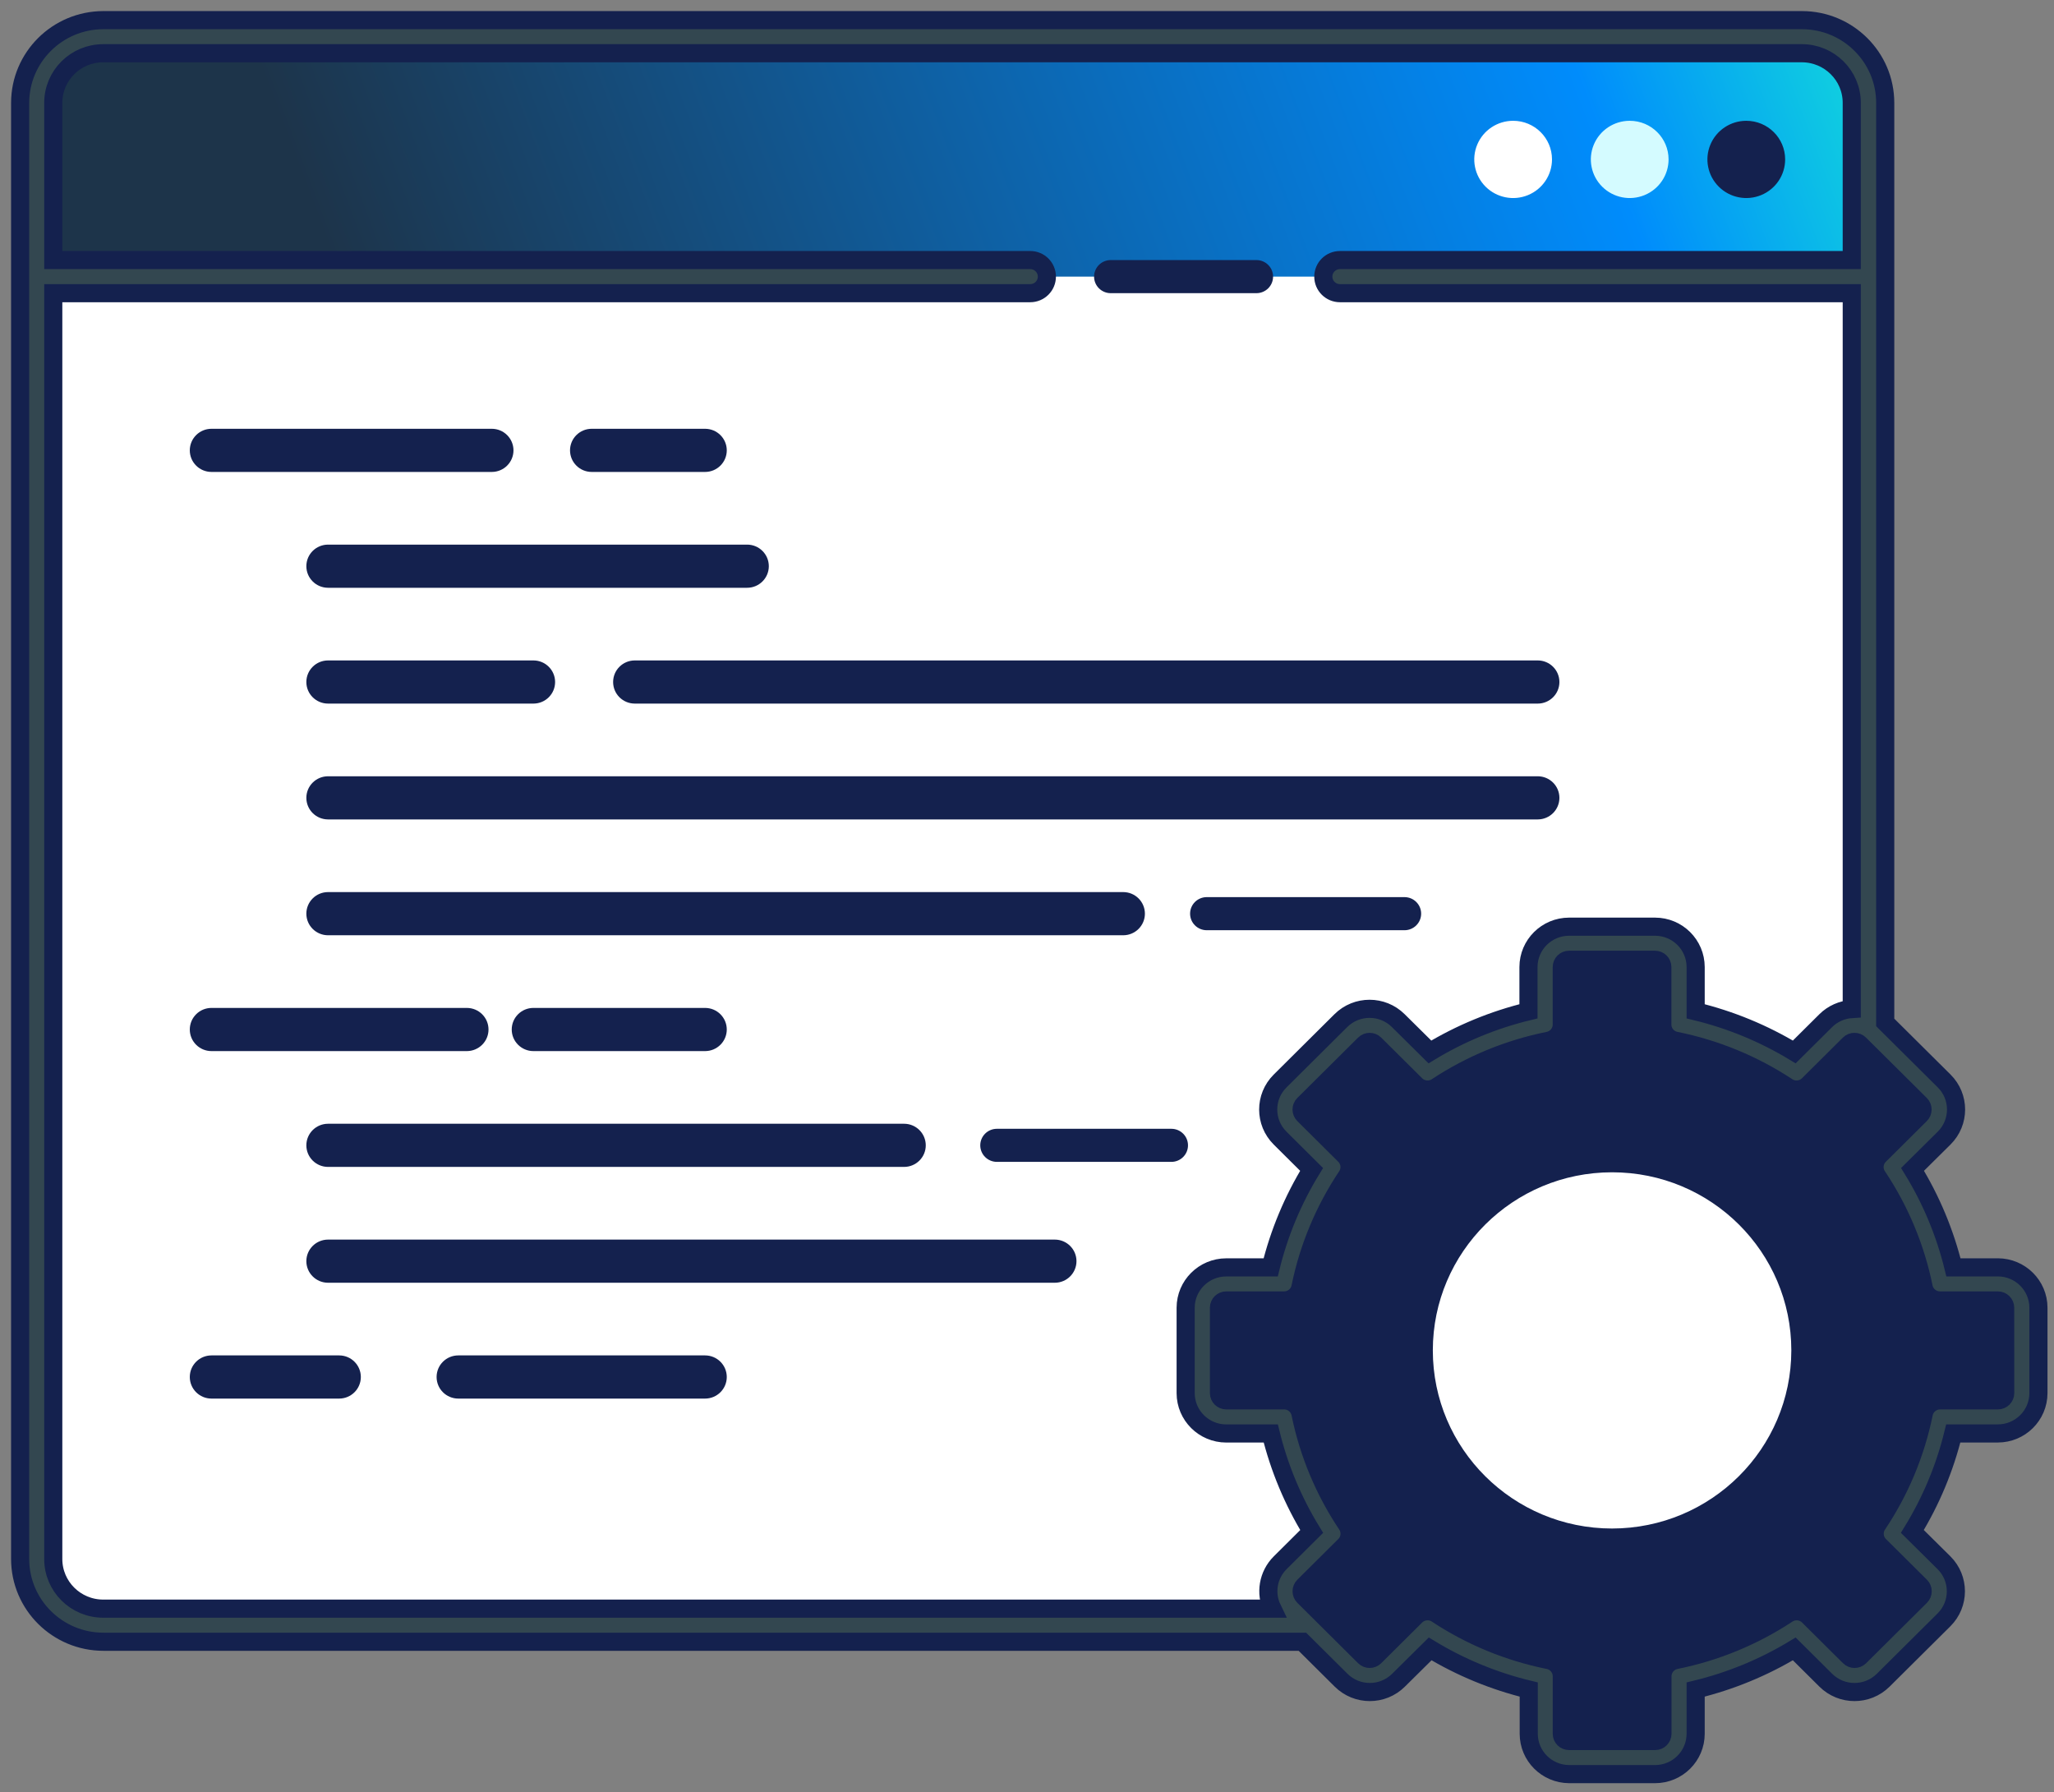 <svg width="102" height="89" viewBox="0 0 102 89" fill="none" xmlns="http://www.w3.org/2000/svg">
<rect x="0" y="0" width="102" height="89" fill="#808080" stroke="none"/>
<path d="M89.783 1.822H4.818C3.161 1.822 1.818 3.165 1.818 4.822V77.702C1.818 79.359 3.161 80.702 4.818 80.702H89.783C91.44 80.702 92.783 79.359 92.783 77.702V4.822C92.783 3.165 91.44 1.822 89.783 1.822Z" fill="white"/>
<path d="M35.014 23.185H29.384C28.927 23.185 28.557 22.817 28.557 22.363C28.557 21.91 28.927 21.542 29.384 21.542H35.014C35.47 21.542 35.841 21.91 35.841 22.363C35.841 22.817 35.47 23.185 35.014 23.185Z" fill="#14214E" stroke="#14214E" stroke-width="0.5"/>
<path d="M24.422 23.185H10.502C10.045 23.185 9.675 22.817 9.675 22.363C9.675 21.91 10.045 21.542 10.502 21.542H24.422C24.879 21.542 25.249 21.91 25.249 22.363C25.249 22.817 24.879 23.185 24.422 23.185Z" fill="#14214E" stroke="#14214E" stroke-width="0.5"/>
<path d="M35.014 51.944H26.489C26.033 51.944 25.662 51.576 25.662 51.122C25.662 50.668 26.033 50.3 26.489 50.3H35.014C35.47 50.3 35.841 50.668 35.841 51.122C35.841 51.576 35.47 51.944 35.014 51.944Z" fill="#14214E" stroke="#14214E" stroke-width="0.5"/>
<path d="M23.181 51.944H10.502C10.045 51.944 9.675 51.576 9.675 51.122C9.675 50.668 10.045 50.3 10.502 50.3H23.181C23.638 50.3 24.009 50.668 24.009 51.122C24.009 51.576 23.638 51.944 23.181 51.944Z" fill="#14214E" stroke="#14214E" stroke-width="0.5"/>
<path d="M35.014 69.199H22.758C22.301 69.199 21.931 68.831 21.931 68.377C21.931 67.923 22.301 67.555 22.758 67.555H35.014C35.47 67.555 35.841 67.923 35.841 68.377C35.841 68.831 35.47 69.199 35.014 69.199Z" fill="#14214E" stroke="#14214E" stroke-width="0.5"/>
<path d="M16.842 69.199H10.502C10.045 69.199 9.675 68.831 9.675 68.377C9.675 67.923 10.045 67.555 10.502 67.555H16.842C17.299 67.555 17.669 67.923 17.669 68.377C17.669 68.831 17.299 69.199 16.842 69.199Z" fill="#14214E" stroke="#14214E" stroke-width="0.5"/>
<path d="M89.475 78.237H5.126C3.299 78.237 1.818 76.766 1.818 74.95V77.415C1.818 79.231 3.299 80.702 5.126 80.702H89.475C91.302 80.702 92.783 79.231 92.783 77.415V74.95C92.783 76.766 91.302 78.237 89.475 78.237Z" fill="white"/>
<path d="M89.475 1.822H5.126C3.299 1.822 1.818 3.293 1.818 5.108V13.736H92.783V5.108C92.783 3.293 91.302 1.822 89.475 1.822Z" fill="url(#paint0_linear_64_9)"/>
<path d="M75.142 5.998C74.361 5.998 73.657 6.465 73.358 7.182C73.059 7.898 73.224 8.723 73.776 9.272C74.328 9.821 75.159 9.985 75.88 9.688C76.601 9.391 77.071 8.691 77.071 7.915C77.071 6.856 76.207 5.998 75.142 5.998Z" fill="white"/>
<path d="M80.93 5.998C80.15 5.998 79.446 6.465 79.147 7.182C78.848 7.898 79.013 8.723 79.565 9.272C80.117 9.821 80.947 9.985 81.669 9.688C82.39 9.391 82.86 8.691 82.86 7.915C82.86 6.856 81.996 5.998 80.93 5.998Z" fill="#D4FBFF"/>
<path d="M86.719 5.998C85.939 5.998 85.235 6.466 84.936 7.182C84.637 7.899 84.802 8.724 85.355 9.272C85.907 9.821 86.737 9.985 87.458 9.688C88.18 9.39 88.65 8.691 88.649 7.915C88.649 6.856 87.785 5.998 86.719 5.998Z" fill="#14214E"/>
<path d="M100.403 69.178V64.935C100.403 64.622 100.278 64.321 100.055 64.1C99.832 63.878 99.529 63.754 99.214 63.754H96.345C95.921 61.683 95.098 59.713 93.922 57.952L95.956 55.93C96.18 55.709 96.305 55.408 96.305 55.095C96.305 54.782 96.18 54.481 95.956 54.26L92.938 51.26C92.715 51.038 92.412 50.914 92.097 50.914C91.781 50.914 91.479 51.038 91.256 51.26L89.222 53.281C87.448 52.113 85.464 51.296 83.378 50.875V48.019C83.378 47.367 82.846 46.838 82.189 46.838H77.92C77.263 46.838 76.73 47.367 76.73 48.019V50.875C74.646 51.297 72.663 52.114 70.891 53.282L68.857 51.261C68.634 51.039 68.331 50.914 68.016 50.914C67.7 50.914 67.398 51.039 67.175 51.261L64.156 54.261C63.692 54.722 63.692 55.47 64.156 55.931L66.19 57.952C65.015 59.714 64.192 61.684 63.768 63.755H60.894C60.579 63.755 60.276 63.879 60.053 64.101C59.83 64.322 59.705 64.623 59.705 64.936V69.179C59.705 69.492 59.83 69.793 60.053 70.014C60.276 70.236 60.579 70.36 60.894 70.36H63.768C64.192 72.431 65.015 74.401 66.19 76.162L64.156 78.184C63.692 78.645 63.692 79.393 64.156 79.854L67.175 82.854C67.398 83.076 67.7 83.2 68.016 83.2C68.331 83.2 68.634 83.076 68.857 82.854L70.891 80.833C72.663 82.001 74.646 82.819 76.73 83.239V86.095C76.731 86.747 77.263 87.275 77.92 87.275H82.189C82.846 87.275 83.378 86.746 83.378 86.094V83.239C85.463 82.817 87.445 82 89.218 80.832L91.252 82.853C91.475 83.075 91.777 83.199 92.093 83.199C92.408 83.199 92.711 83.075 92.934 82.853L95.952 79.853C96.175 79.632 96.301 79.331 96.301 79.018C96.301 78.705 96.175 78.404 95.952 78.183L93.918 76.162C95.094 74.4 95.916 72.43 96.341 70.359H99.214C99.529 70.359 99.832 70.235 100.055 70.013C100.278 69.792 100.403 69.491 100.403 69.178ZM80.054 76.723C74.681 76.722 70.326 72.394 70.326 67.056C70.327 61.718 74.682 57.39 80.055 57.39C85.428 57.39 89.783 61.718 89.783 67.056C89.783 69.62 88.758 72.079 86.933 73.892C85.109 75.705 82.634 76.723 80.054 76.723Z" fill="#14214E"/>
<path d="M16.291 28.937H37.102C37.558 28.937 37.929 28.569 37.929 28.115C37.929 27.661 37.558 27.294 37.102 27.294H16.291C15.834 27.294 15.463 27.661 15.463 28.115C15.463 28.569 15.834 28.937 16.291 28.937Z" fill="#14214E" stroke="#14214E" stroke-width="0.5"/>
<path d="M30.697 33.867C30.697 34.321 31.067 34.688 31.524 34.688H76.362C76.818 34.688 77.189 34.321 77.189 33.867C77.189 33.413 76.818 33.045 76.362 33.045H31.524C31.067 33.045 30.697 33.413 30.697 33.867Z" fill="#14214E" stroke="#14214E" stroke-width="0.5"/>
<path d="M16.291 34.688H26.489C26.946 34.688 27.316 34.321 27.316 33.867C27.316 33.413 26.946 33.045 26.489 33.045H16.291C15.834 33.045 15.463 33.413 15.463 33.867C15.463 34.321 15.834 34.688 16.291 34.688Z" fill="#14214E" stroke="#14214E" stroke-width="0.5"/>
<path d="M16.291 40.44H76.362C76.818 40.44 77.189 40.072 77.189 39.618C77.189 39.165 76.818 38.797 76.362 38.797H16.291C15.834 38.797 15.463 39.165 15.463 39.618C15.463 40.072 15.834 40.44 16.291 40.44Z" fill="#14214E" stroke="#14214E" stroke-width="0.5"/>
<path d="M69.746 44.548H59.926C59.469 44.548 59.099 44.916 59.099 45.37C59.099 45.824 59.469 46.192 59.926 46.192H69.746C70.203 46.192 70.573 45.824 70.573 45.37C70.573 44.916 70.203 44.548 69.746 44.548Z" fill="#14214E"/>
<path d="M16.291 46.192H55.778C56.234 46.192 56.605 45.824 56.605 45.37C56.605 44.916 56.234 44.548 55.778 44.548H16.291C15.834 44.548 15.463 44.916 15.463 45.37C15.463 45.824 15.834 46.192 16.291 46.192Z" fill="#14214E" stroke="#14214E" stroke-width="0.5"/>
<path d="M58.169 56.052H49.506C49.049 56.052 48.679 56.42 48.679 56.874C48.679 57.327 49.049 57.695 49.506 57.695H58.169C58.625 57.695 58.995 57.327 58.995 56.874C58.995 56.42 58.625 56.052 58.169 56.052Z" fill="#14214E"/>
<path d="M16.291 57.695H44.896C45.352 57.695 45.723 57.327 45.723 56.874C45.723 56.42 45.352 56.052 44.896 56.052H16.291C15.834 56.052 15.463 56.42 15.463 56.874C15.463 57.327 15.834 57.695 16.291 57.695Z" fill="#14214E" stroke="#14214E" stroke-width="0.5"/>
<path d="M52.38 61.804H16.291C15.834 61.804 15.463 62.172 15.463 62.625C15.463 63.079 15.834 63.447 16.291 63.447H52.38C52.837 63.447 53.207 63.079 53.207 62.625C53.207 62.172 52.837 61.804 52.38 61.804Z" fill="#14214E" stroke="#14214E" stroke-width="0.5"/>
<path d="M55.157 14.558H62.393C62.85 14.558 63.22 14.19 63.22 13.736C63.22 13.282 62.85 12.914 62.393 12.914H55.157C54.701 12.914 54.331 13.282 54.331 13.736C54.331 14.19 54.701 14.558 55.157 14.558Z" fill="#14214E"/>
<path d="M99.214 62.933H97.007C96.586 61.216 95.901 59.575 94.975 58.068L96.546 56.512C97.333 55.729 97.333 54.461 96.546 53.678L93.619 50.771V5.108C93.617 2.841 91.767 1.003 89.485 1H5.135C2.852 1.003 1.003 2.841 1 5.108V77.415C1.003 79.683 2.852 81.521 5.135 81.524H64.676L66.599 83.434C67.386 84.216 68.662 84.216 69.449 83.434L71.02 81.879C72.538 82.798 74.189 83.479 75.916 83.897V86.094C75.917 87.195 76.811 88.089 77.92 88.097H82.189C83.302 88.096 84.204 87.2 84.205 86.094V83.897C85.932 83.479 87.584 82.798 89.102 81.879L90.667 83.434C91.455 84.216 92.73 84.216 93.518 83.434L96.538 80.435C97.324 79.652 97.324 78.385 96.538 77.602L94.966 76.046C95.892 74.538 96.578 72.897 96.998 71.18H99.21C100.323 71.18 101.225 70.284 101.227 69.178V64.935C101.225 63.831 100.325 62.936 99.214 62.933ZM2.645 77.415V14.558H51.16C51.617 14.558 51.987 14.19 51.987 13.736C51.987 13.282 51.617 12.914 51.16 12.914H2.645V5.108C2.645 3.747 3.756 2.643 5.126 2.643H89.475C90.846 2.643 91.957 3.747 91.957 5.108V12.914H66.541C66.085 12.914 65.715 13.282 65.715 13.736C65.715 14.19 66.085 14.558 66.541 14.558H91.957V50.105C91.471 50.135 91.012 50.339 90.667 50.681L89.102 52.236C87.584 51.317 85.932 50.636 84.205 50.218V48.02C84.204 46.914 83.302 46.017 82.189 46.016H77.92C76.806 46.017 75.904 46.914 75.903 48.02V50.218C74.177 50.636 72.525 51.316 71.008 52.236L69.437 50.681C68.649 49.899 67.374 49.899 66.586 50.681L63.568 53.68C62.781 54.462 62.781 55.731 63.568 56.514L65.133 58.069C64.207 59.577 63.522 61.218 63.101 62.934H60.894C59.782 62.936 58.881 63.831 58.879 64.937V69.18C58.881 70.285 59.782 71.18 60.894 71.182H63.105C63.526 72.898 64.212 74.539 65.137 76.047L63.572 77.603C62.969 78.204 62.814 79.117 63.184 79.88H5.126C3.756 79.88 2.645 78.777 2.645 77.415ZM99.577 69.178C99.576 69.377 99.414 69.537 99.214 69.537H96.345C95.952 69.537 95.612 69.812 95.534 70.195C95.133 72.162 94.352 74.034 93.232 75.706C93.015 76.032 93.059 76.465 93.337 76.742L95.373 78.763C95.514 78.904 95.514 79.132 95.373 79.272L92.353 82.271C92.211 82.411 91.982 82.411 91.841 82.271L89.806 80.25C89.528 79.974 89.093 79.93 88.765 80.146C87.082 81.257 85.198 82.034 83.218 82.433C82.833 82.511 82.556 82.848 82.556 83.239V86.093C82.556 86.292 82.394 86.452 82.194 86.453H77.92C77.719 86.453 77.557 86.292 77.557 86.093V83.239C77.557 82.848 77.281 82.511 76.896 82.433C74.915 82.034 73.032 81.257 71.349 80.146C71.021 79.93 70.585 79.974 70.307 80.25L68.272 82.271C68.131 82.411 67.902 82.411 67.76 82.271L64.742 79.272C64.601 79.132 64.601 78.904 64.742 78.763L66.776 76.742C67.055 76.465 67.099 76.032 66.881 75.706C65.762 74.034 64.98 72.162 64.579 70.195C64.501 69.812 64.162 69.537 63.769 69.537H60.894C60.695 69.537 60.533 69.376 60.533 69.178V64.935C60.533 64.737 60.695 64.576 60.894 64.576H63.768C64.161 64.576 64.5 64.301 64.578 63.919C64.98 61.95 65.762 60.078 66.88 58.406C67.097 58.08 67.053 57.648 66.775 57.371L64.741 55.35C64.6 55.209 64.6 54.982 64.741 54.841L67.76 51.842C67.901 51.702 68.13 51.702 68.271 51.842L70.307 53.863C70.585 54.139 71.02 54.183 71.348 53.967C73.031 52.856 74.915 52.079 76.895 51.681C77.28 51.602 77.557 51.265 77.556 50.875V48.02C77.556 47.925 77.594 47.833 77.662 47.765C77.73 47.697 77.823 47.659 77.919 47.659H82.188C82.388 47.66 82.55 47.821 82.55 48.02V50.875C82.55 51.266 82.827 51.603 83.212 51.681C85.192 52.08 87.076 52.856 88.759 53.967C89.087 54.183 89.522 54.139 89.8 53.863L91.835 51.842C91.976 51.702 92.205 51.702 92.347 51.842L95.367 54.841C95.508 54.982 95.508 55.209 95.367 55.35L93.332 57.371C93.053 57.648 93.009 58.081 93.227 58.407C94.346 60.079 95.127 61.951 95.528 63.919C95.607 64.302 95.946 64.576 96.339 64.576H99.212C99.412 64.576 99.574 64.736 99.575 64.935L99.577 69.178Z" fill="#334750" stroke="#14214E" stroke-width="0.9"/>
<path d="M80.054 56.569C74.225 56.569 69.499 61.265 69.499 67.057C69.499 72.849 74.225 77.544 80.055 77.544C85.884 77.544 90.61 72.849 90.61 67.057C90.604 61.267 85.882 56.575 80.054 56.569ZM80.054 75.901C75.138 75.9 71.153 71.94 71.153 67.056C71.154 62.171 75.139 58.212 80.056 58.212C84.972 58.212 88.957 62.173 88.956 67.057C88.951 71.94 84.968 75.897 80.054 75.901Z" fill="#14214E"/>
<defs>
<linearGradient id="paint0_linear_64_9" x1="19" y1="19.5" x2="93" y2="-8.5" gradientUnits="userSpaceOnUse">
<stop stop-color="#1D344A"/>
<stop offset="0.772" stop-color="#008CFC"/>
<stop offset="1" stop-color="#17EDD3"/>
</linearGradient>
</defs>
</svg>
